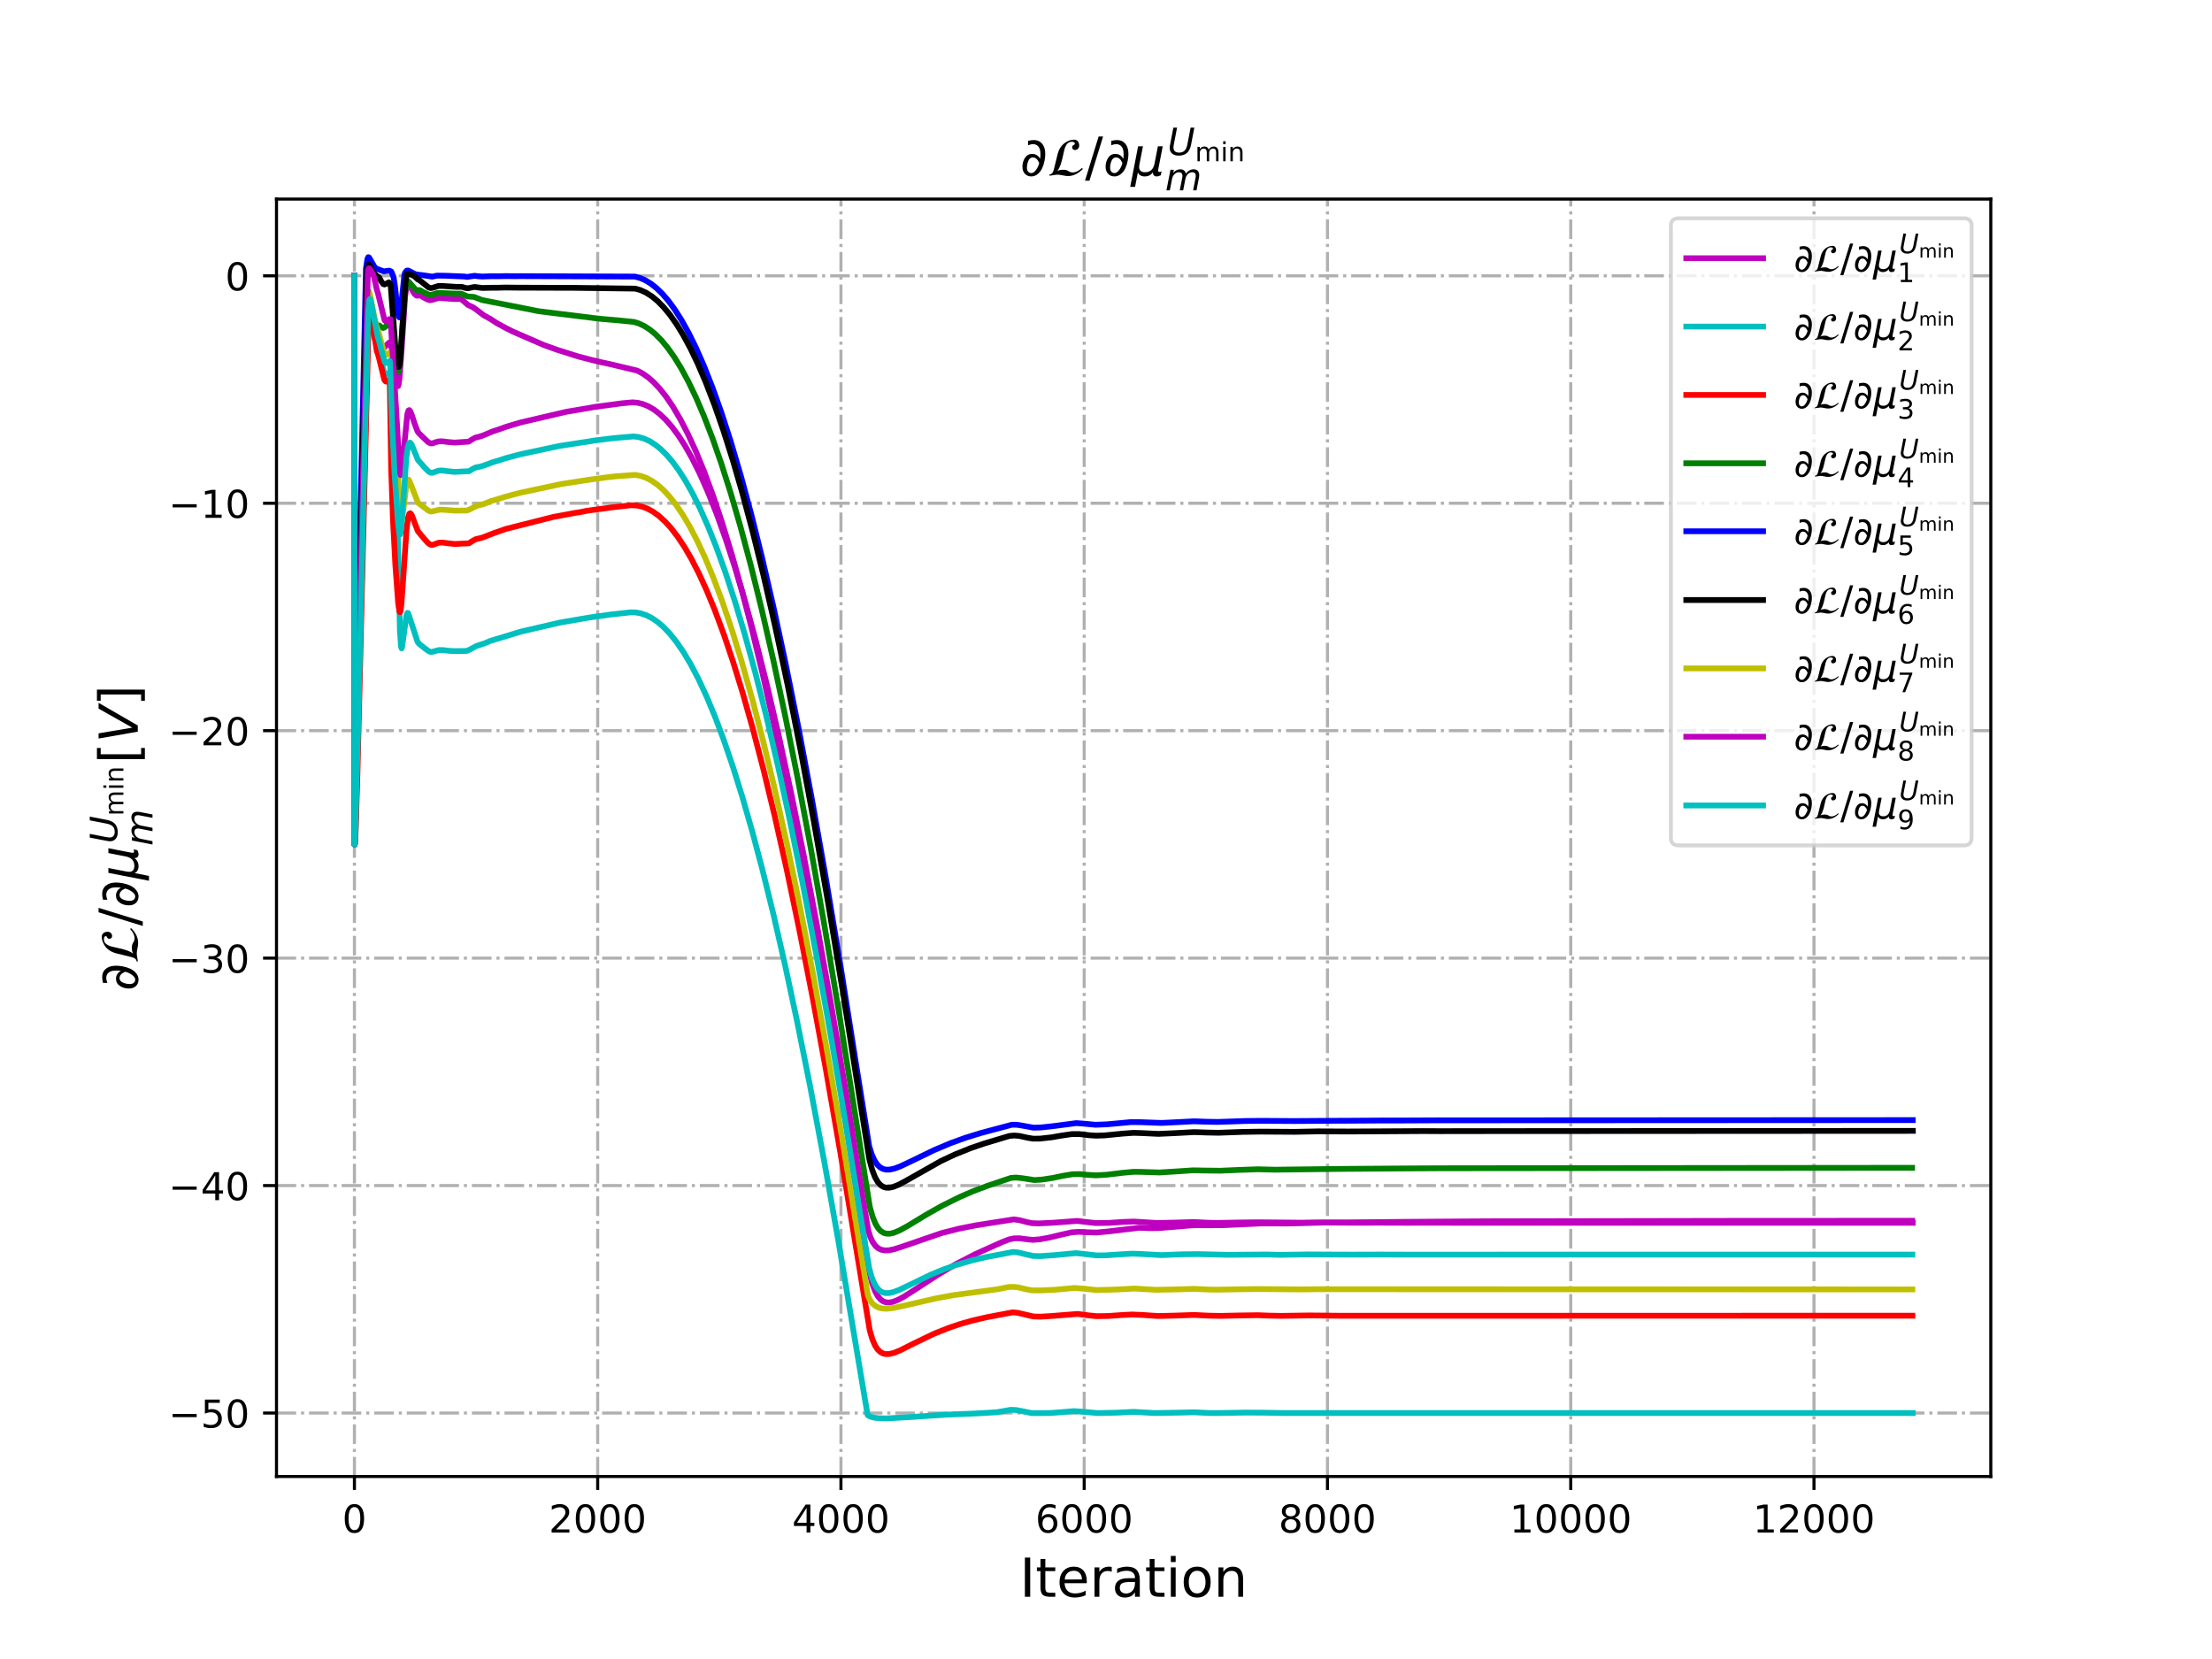 <?xml version="1.0" encoding="utf-8" standalone="no"?>
<!DOCTYPE svg PUBLIC "-//W3C//DTD SVG 1.1//EN"
  "http://www.w3.org/Graphics/SVG/1.1/DTD/svg11.dtd">
<!-- Created with matplotlib (http://matplotlib.org/) -->
<svg height="432pt" version="1.1" viewBox="0 0 576 432" width="576pt" xmlns="http://www.w3.org/2000/svg" xmlns:xlink="http://www.w3.org/1999/xlink">
 <defs>
  <style type="text/css">
*{stroke-linecap:butt;stroke-linejoin:round;}
  </style>
 </defs>
 <g id="figure_1">
  <g id="patch_1">
   <path d="M 0 432 
L 576 432 
L 576 0 
L 0 0 
z
" style="fill:#ffffff;"/>
  </g>
  <g id="axes_1">
   <g id="patch_2">
    <path d="M 72 384.48 
L 518.4 384.48 
L 518.4 51.84 
L 72 51.84 
z
" style="fill:#ffffff;"/>
   </g>
   <g id="matplotlib.axis_1">
    <g id="xtick_1">
     <g id="line2d_1">
      <path clip-path="url(#p217086c07f)" d="M 92.291 384.48 
L 92.291 51.84 
" style="fill:none;stroke:#b0b0b0;stroke-dasharray:5.12,1.28,0.8,1.28;stroke-dashoffset:0;stroke-width:0.8;"/>
     </g>
     <g id="line2d_2">
      <defs>
       <path d="M 0 0 
L 0 3.5 
" id="mafde7c3d9d" style="stroke:#000000;stroke-width:0.8;"/>
      </defs>
      <g>
       <use style="stroke:#000000;stroke-width:0.8;" x="92.291" xlink:href="#mafde7c3d9d" y="384.48"/>
      </g>
     </g>
     <g id="text_1">
      <!-- 0 -->
      <defs>
       <path d="M 31.781 66.406 
Q 24.172 66.406 20.328 58.906 
Q 16.5 51.422 16.5 36.375 
Q 16.5 21.391 20.328 13.891 
Q 24.172 6.391 31.781 6.391 
Q 39.453 6.391 43.281 13.891 
Q 47.125 21.391 47.125 36.375 
Q 47.125 51.422 43.281 58.906 
Q 39.453 66.406 31.781 66.406 
z
M 31.781 74.219 
Q 44.047 74.219 50.516 64.516 
Q 56.984 54.828 56.984 36.375 
Q 56.984 17.969 50.516 8.266 
Q 44.047 -1.422 31.781 -1.422 
Q 19.531 -1.422 13.062 8.266 
Q 6.594 17.969 6.594 36.375 
Q 6.594 54.828 13.062 64.516 
Q 19.531 74.219 31.781 74.219 
z
" id="DejaVuSans-30"/>
      </defs>
      <g transform="translate(89.11 399.078)scale(0.1 -0.1)">
       <use xlink:href="#DejaVuSans-30"/>
      </g>
     </g>
    </g>
    <g id="xtick_2">
     <g id="line2d_3">
      <path clip-path="url(#p217086c07f)" d="M 155.636 384.48 
L 155.636 51.84 
" style="fill:none;stroke:#b0b0b0;stroke-dasharray:5.12,1.28,0.8,1.28;stroke-dashoffset:0;stroke-width:0.8;"/>
     </g>
     <g id="line2d_4">
      <g>
       <use style="stroke:#000000;stroke-width:0.8;" x="155.636" xlink:href="#mafde7c3d9d" y="384.48"/>
      </g>
     </g>
     <g id="text_2">
      <!-- 2000 -->
      <defs>
       <path d="M 19.188 8.297 
L 53.609 8.297 
L 53.609 0 
L 7.328 0 
L 7.328 8.297 
Q 12.938 14.109 22.625 23.891 
Q 32.328 33.688 34.812 36.531 
Q 39.547 41.844 41.422 45.531 
Q 43.312 49.219 43.312 52.781 
Q 43.312 58.594 39.234 62.25 
Q 35.156 65.922 28.609 65.922 
Q 23.969 65.922 18.812 64.312 
Q 13.672 62.703 7.812 59.422 
L 7.812 69.391 
Q 13.766 71.781 18.938 73 
Q 24.125 74.219 28.422 74.219 
Q 39.75 74.219 46.484 68.547 
Q 53.219 62.891 53.219 53.422 
Q 53.219 48.922 51.531 44.891 
Q 49.859 40.875 45.406 35.406 
Q 44.188 33.984 37.641 27.219 
Q 31.109 20.453 19.188 8.297 
z
" id="DejaVuSans-32"/>
      </defs>
      <g transform="translate(142.911 399.078)scale(0.1 -0.1)">
       <use xlink:href="#DejaVuSans-32"/>
       <use x="63.623" xlink:href="#DejaVuSans-30"/>
       <use x="127.246" xlink:href="#DejaVuSans-30"/>
       <use x="190.869" xlink:href="#DejaVuSans-30"/>
      </g>
     </g>
    </g>
    <g id="xtick_3">
     <g id="line2d_5">
      <path clip-path="url(#p217086c07f)" d="M 218.98 384.48 
L 218.98 51.84 
" style="fill:none;stroke:#b0b0b0;stroke-dasharray:5.12,1.28,0.8,1.28;stroke-dashoffset:0;stroke-width:0.8;"/>
     </g>
     <g id="line2d_6">
      <g>
       <use style="stroke:#000000;stroke-width:0.8;" x="218.98" xlink:href="#mafde7c3d9d" y="384.48"/>
      </g>
     </g>
     <g id="text_3">
      <!-- 4000 -->
      <defs>
       <path d="M 37.797 64.312 
L 12.891 25.391 
L 37.797 25.391 
z
M 35.203 72.906 
L 47.609 72.906 
L 47.609 25.391 
L 58.016 25.391 
L 58.016 17.188 
L 47.609 17.188 
L 47.609 0 
L 37.797 0 
L 37.797 17.188 
L 4.891 17.188 
L 4.891 26.703 
z
" id="DejaVuSans-34"/>
      </defs>
      <g transform="translate(206.255 399.078)scale(0.1 -0.1)">
       <use xlink:href="#DejaVuSans-34"/>
       <use x="63.623" xlink:href="#DejaVuSans-30"/>
       <use x="127.246" xlink:href="#DejaVuSans-30"/>
       <use x="190.869" xlink:href="#DejaVuSans-30"/>
      </g>
     </g>
    </g>
    <g id="xtick_4">
     <g id="line2d_7">
      <path clip-path="url(#p217086c07f)" d="M 282.325 384.48 
L 282.325 51.84 
" style="fill:none;stroke:#b0b0b0;stroke-dasharray:5.12,1.28,0.8,1.28;stroke-dashoffset:0;stroke-width:0.8;"/>
     </g>
     <g id="line2d_8">
      <g>
       <use style="stroke:#000000;stroke-width:0.8;" x="282.325" xlink:href="#mafde7c3d9d" y="384.48"/>
      </g>
     </g>
     <g id="text_4">
      <!-- 6000 -->
      <defs>
       <path d="M 33.016 40.375 
Q 26.375 40.375 22.484 35.828 
Q 18.609 31.297 18.609 23.391 
Q 18.609 15.531 22.484 10.953 
Q 26.375 6.391 33.016 6.391 
Q 39.656 6.391 43.531 10.953 
Q 47.406 15.531 47.406 23.391 
Q 47.406 31.297 43.531 35.828 
Q 39.656 40.375 33.016 40.375 
z
M 52.594 71.297 
L 52.594 62.312 
Q 48.875 64.062 45.094 64.984 
Q 41.312 65.922 37.594 65.922 
Q 27.828 65.922 22.672 59.328 
Q 17.531 52.734 16.797 39.406 
Q 19.672 43.656 24.016 45.922 
Q 28.375 48.188 33.594 48.188 
Q 44.578 48.188 50.953 41.516 
Q 57.328 34.859 57.328 23.391 
Q 57.328 12.156 50.688 5.359 
Q 44.047 -1.422 33.016 -1.422 
Q 20.359 -1.422 13.672 8.266 
Q 6.984 17.969 6.984 36.375 
Q 6.984 53.656 15.188 63.938 
Q 23.391 74.219 37.203 74.219 
Q 40.922 74.219 44.703 73.484 
Q 48.484 72.75 52.594 71.297 
z
" id="DejaVuSans-36"/>
      </defs>
      <g transform="translate(269.6 399.078)scale(0.1 -0.1)">
       <use xlink:href="#DejaVuSans-36"/>
       <use x="63.623" xlink:href="#DejaVuSans-30"/>
       <use x="127.246" xlink:href="#DejaVuSans-30"/>
       <use x="190.869" xlink:href="#DejaVuSans-30"/>
      </g>
     </g>
    </g>
    <g id="xtick_5">
     <g id="line2d_9">
      <path clip-path="url(#p217086c07f)" d="M 345.67 384.48 
L 345.67 51.84 
" style="fill:none;stroke:#b0b0b0;stroke-dasharray:5.12,1.28,0.8,1.28;stroke-dashoffset:0;stroke-width:0.8;"/>
     </g>
     <g id="line2d_10">
      <g>
       <use style="stroke:#000000;stroke-width:0.8;" x="345.67" xlink:href="#mafde7c3d9d" y="384.48"/>
      </g>
     </g>
     <g id="text_5">
      <!-- 8000 -->
      <defs>
       <path d="M 31.781 34.625 
Q 24.75 34.625 20.719 30.859 
Q 16.703 27.094 16.703 20.516 
Q 16.703 13.922 20.719 10.156 
Q 24.75 6.391 31.781 6.391 
Q 38.812 6.391 42.859 10.172 
Q 46.922 13.969 46.922 20.516 
Q 46.922 27.094 42.891 30.859 
Q 38.875 34.625 31.781 34.625 
z
M 21.922 38.812 
Q 15.578 40.375 12.031 44.719 
Q 8.5 49.078 8.5 55.328 
Q 8.5 64.062 14.719 69.141 
Q 20.953 74.219 31.781 74.219 
Q 42.672 74.219 48.875 69.141 
Q 55.078 64.062 55.078 55.328 
Q 55.078 49.078 51.531 44.719 
Q 48 40.375 41.703 38.812 
Q 48.828 37.156 52.797 32.312 
Q 56.781 27.484 56.781 20.516 
Q 56.781 9.906 50.312 4.234 
Q 43.844 -1.422 31.781 -1.422 
Q 19.734 -1.422 13.25 4.234 
Q 6.781 9.906 6.781 20.516 
Q 6.781 27.484 10.781 32.312 
Q 14.797 37.156 21.922 38.812 
z
M 18.312 54.391 
Q 18.312 48.734 21.844 45.562 
Q 25.391 42.391 31.781 42.391 
Q 38.141 42.391 41.719 45.562 
Q 45.312 48.734 45.312 54.391 
Q 45.312 60.062 41.719 63.234 
Q 38.141 66.406 31.781 66.406 
Q 25.391 66.406 21.844 63.234 
Q 18.312 60.062 18.312 54.391 
z
" id="DejaVuSans-38"/>
      </defs>
      <g transform="translate(332.945 399.078)scale(0.1 -0.1)">
       <use xlink:href="#DejaVuSans-38"/>
       <use x="63.623" xlink:href="#DejaVuSans-30"/>
       <use x="127.246" xlink:href="#DejaVuSans-30"/>
       <use x="190.869" xlink:href="#DejaVuSans-30"/>
      </g>
     </g>
    </g>
    <g id="xtick_6">
     <g id="line2d_11">
      <path clip-path="url(#p217086c07f)" d="M 409.015 384.48 
L 409.015 51.84 
" style="fill:none;stroke:#b0b0b0;stroke-dasharray:5.12,1.28,0.8,1.28;stroke-dashoffset:0;stroke-width:0.8;"/>
     </g>
     <g id="line2d_12">
      <g>
       <use style="stroke:#000000;stroke-width:0.8;" x="409.015" xlink:href="#mafde7c3d9d" y="384.48"/>
      </g>
     </g>
     <g id="text_6">
      <!-- 10000 -->
      <defs>
       <path d="M 12.406 8.297 
L 28.516 8.297 
L 28.516 63.922 
L 10.984 60.406 
L 10.984 69.391 
L 28.422 72.906 
L 38.281 72.906 
L 38.281 8.297 
L 54.391 8.297 
L 54.391 0 
L 12.406 0 
z
" id="DejaVuSans-31"/>
      </defs>
      <g transform="translate(393.108 399.078)scale(0.1 -0.1)">
       <use xlink:href="#DejaVuSans-31"/>
       <use x="63.623" xlink:href="#DejaVuSans-30"/>
       <use x="127.246" xlink:href="#DejaVuSans-30"/>
       <use x="190.869" xlink:href="#DejaVuSans-30"/>
       <use x="254.492" xlink:href="#DejaVuSans-30"/>
      </g>
     </g>
    </g>
    <g id="xtick_7">
     <g id="line2d_13">
      <path clip-path="url(#p217086c07f)" d="M 472.359 384.48 
L 472.359 51.84 
" style="fill:none;stroke:#b0b0b0;stroke-dasharray:5.12,1.28,0.8,1.28;stroke-dashoffset:0;stroke-width:0.8;"/>
     </g>
     <g id="line2d_14">
      <g>
       <use style="stroke:#000000;stroke-width:0.8;" x="472.359" xlink:href="#mafde7c3d9d" y="384.48"/>
      </g>
     </g>
     <g id="text_7">
      <!-- 12000 -->
      <g transform="translate(456.453 399.078)scale(0.1 -0.1)">
       <use xlink:href="#DejaVuSans-31"/>
       <use x="63.623" xlink:href="#DejaVuSans-32"/>
       <use x="127.246" xlink:href="#DejaVuSans-30"/>
       <use x="190.869" xlink:href="#DejaVuSans-30"/>
       <use x="254.492" xlink:href="#DejaVuSans-30"/>
      </g>
     </g>
    </g>
    <g id="text_8">
     <!-- Iteration -->
     <defs>
      <path d="M 9.812 72.906 
L 19.672 72.906 
L 19.672 0 
L 9.812 0 
z
" id="DejaVuSans-49"/>
      <path d="M 18.312 70.219 
L 18.312 54.688 
L 36.812 54.688 
L 36.812 47.703 
L 18.312 47.703 
L 18.312 18.016 
Q 18.312 11.328 20.141 9.422 
Q 21.969 7.516 27.594 7.516 
L 36.812 7.516 
L 36.812 0 
L 27.594 0 
Q 17.188 0 13.234 3.875 
Q 9.281 7.766 9.281 18.016 
L 9.281 47.703 
L 2.688 47.703 
L 2.688 54.688 
L 9.281 54.688 
L 9.281 70.219 
z
" id="DejaVuSans-74"/>
      <path d="M 56.203 29.594 
L 56.203 25.203 
L 14.891 25.203 
Q 15.484 15.922 20.484 11.062 
Q 25.484 6.203 34.422 6.203 
Q 39.594 6.203 44.453 7.469 
Q 49.312 8.734 54.109 11.281 
L 54.109 2.781 
Q 49.266 0.734 44.188 -0.344 
Q 39.109 -1.422 33.891 -1.422 
Q 20.797 -1.422 13.156 6.188 
Q 5.516 13.812 5.516 26.812 
Q 5.516 40.234 12.766 48.109 
Q 20.016 56 32.328 56 
Q 43.359 56 49.781 48.891 
Q 56.203 41.797 56.203 29.594 
z
M 47.219 32.234 
Q 47.125 39.594 43.094 43.984 
Q 39.062 48.391 32.422 48.391 
Q 24.906 48.391 20.391 44.141 
Q 15.875 39.891 15.188 32.172 
z
" id="DejaVuSans-65"/>
      <path d="M 41.109 46.297 
Q 39.594 47.172 37.812 47.578 
Q 36.031 48 33.891 48 
Q 26.266 48 22.188 43.047 
Q 18.109 38.094 18.109 28.812 
L 18.109 0 
L 9.078 0 
L 9.078 54.688 
L 18.109 54.688 
L 18.109 46.188 
Q 20.953 51.172 25.484 53.578 
Q 30.031 56 36.531 56 
Q 37.453 56 38.578 55.875 
Q 39.703 55.766 41.062 55.516 
z
" id="DejaVuSans-72"/>
      <path d="M 34.281 27.484 
Q 23.391 27.484 19.188 25 
Q 14.984 22.516 14.984 16.5 
Q 14.984 11.719 18.141 8.906 
Q 21.297 6.109 26.703 6.109 
Q 34.188 6.109 38.703 11.406 
Q 43.219 16.703 43.219 25.484 
L 43.219 27.484 
z
M 52.203 31.203 
L 52.203 0 
L 43.219 0 
L 43.219 8.297 
Q 40.141 3.328 35.547 0.953 
Q 30.953 -1.422 24.312 -1.422 
Q 15.922 -1.422 10.953 3.297 
Q 6 8.016 6 15.922 
Q 6 25.141 12.172 29.828 
Q 18.359 34.516 30.609 34.516 
L 43.219 34.516 
L 43.219 35.406 
Q 43.219 41.609 39.141 45 
Q 35.062 48.391 27.688 48.391 
Q 23 48.391 18.547 47.266 
Q 14.109 46.141 10.016 43.891 
L 10.016 52.203 
Q 14.938 54.109 19.578 55.047 
Q 24.219 56 28.609 56 
Q 40.484 56 46.344 49.844 
Q 52.203 43.703 52.203 31.203 
z
" id="DejaVuSans-61"/>
      <path d="M 9.422 54.688 
L 18.406 54.688 
L 18.406 0 
L 9.422 0 
z
M 9.422 75.984 
L 18.406 75.984 
L 18.406 64.594 
L 9.422 64.594 
z
" id="DejaVuSans-69"/>
      <path d="M 30.609 48.391 
Q 23.391 48.391 19.188 42.75 
Q 14.984 37.109 14.984 27.297 
Q 14.984 17.484 19.156 11.844 
Q 23.344 6.203 30.609 6.203 
Q 37.797 6.203 41.984 11.859 
Q 46.188 17.531 46.188 27.297 
Q 46.188 37.016 41.984 42.703 
Q 37.797 48.391 30.609 48.391 
z
M 30.609 56 
Q 42.328 56 49.016 48.375 
Q 55.719 40.766 55.719 27.297 
Q 55.719 13.875 49.016 6.219 
Q 42.328 -1.422 30.609 -1.422 
Q 18.844 -1.422 12.172 6.219 
Q 5.516 13.875 5.516 27.297 
Q 5.516 40.766 12.172 48.375 
Q 18.844 56 30.609 56 
z
" id="DejaVuSans-6f"/>
      <path d="M 54.891 33.016 
L 54.891 0 
L 45.906 0 
L 45.906 32.719 
Q 45.906 40.484 42.875 44.328 
Q 39.844 48.188 33.797 48.188 
Q 26.516 48.188 22.312 43.547 
Q 18.109 38.922 18.109 30.906 
L 18.109 0 
L 9.078 0 
L 9.078 54.688 
L 18.109 54.688 
L 18.109 46.188 
Q 21.344 51.125 25.703 53.562 
Q 30.078 56 35.797 56 
Q 45.219 56 50.047 50.172 
Q 54.891 44.344 54.891 33.016 
z
" id="DejaVuSans-6e"/>
     </defs>
     <g transform="translate(265.508 415.796)scale(0.14 -0.14)">
      <use xlink:href="#DejaVuSans-49"/>
      <use x="29.492" xlink:href="#DejaVuSans-74"/>
      <use x="68.701" xlink:href="#DejaVuSans-65"/>
      <use x="130.225" xlink:href="#DejaVuSans-72"/>
      <use x="171.338" xlink:href="#DejaVuSans-61"/>
      <use x="232.617" xlink:href="#DejaVuSans-74"/>
      <use x="271.826" xlink:href="#DejaVuSans-69"/>
      <use x="299.609" xlink:href="#DejaVuSans-6f"/>
      <use x="360.791" xlink:href="#DejaVuSans-6e"/>
     </g>
    </g>
   </g>
   <g id="matplotlib.axis_2">
    <g id="ytick_1">
     <g id="line2d_15">
      <path clip-path="url(#p217086c07f)" d="M 72 367.945 
L 518.4 367.945 
" style="fill:none;stroke:#b0b0b0;stroke-dasharray:5.12,1.28,0.8,1.28;stroke-dashoffset:0;stroke-width:0.8;"/>
     </g>
     <g id="line2d_16">
      <defs>
       <path d="M 0 0 
L -3.5 0 
" id="me214f143ea" style="stroke:#000000;stroke-width:0.8;"/>
      </defs>
      <g>
       <use style="stroke:#000000;stroke-width:0.8;" x="72" xlink:href="#me214f143ea" y="367.945"/>
      </g>
     </g>
     <g id="text_9">
      <!-- −50 -->
      <defs>
       <path d="M 10.594 35.5 
L 73.188 35.5 
L 73.188 27.203 
L 10.594 27.203 
z
" id="DejaVuSans-2212"/>
       <path d="M 10.797 72.906 
L 49.516 72.906 
L 49.516 64.594 
L 19.828 64.594 
L 19.828 46.734 
Q 21.969 47.469 24.109 47.828 
Q 26.266 48.188 28.422 48.188 
Q 40.625 48.188 47.75 41.5 
Q 54.891 34.812 54.891 23.391 
Q 54.891 11.625 47.562 5.094 
Q 40.234 -1.422 26.906 -1.422 
Q 22.312 -1.422 17.547 -0.641 
Q 12.797 0.141 7.719 1.703 
L 7.719 11.625 
Q 12.109 9.234 16.797 8.062 
Q 21.484 6.891 26.703 6.891 
Q 35.156 6.891 40.078 11.328 
Q 45.016 15.766 45.016 23.391 
Q 45.016 31 40.078 35.438 
Q 35.156 39.891 26.703 39.891 
Q 22.75 39.891 18.812 39.016 
Q 14.891 38.141 10.797 36.281 
z
" id="DejaVuSans-35"/>
      </defs>
      <g transform="translate(43.895 371.744)scale(0.1 -0.1)">
       <use xlink:href="#DejaVuSans-2212"/>
       <use x="83.789" xlink:href="#DejaVuSans-35"/>
       <use x="147.412" xlink:href="#DejaVuSans-30"/>
      </g>
     </g>
    </g>
    <g id="ytick_2">
     <g id="line2d_17">
      <path clip-path="url(#p217086c07f)" d="M 72 308.719 
L 518.4 308.719 
" style="fill:none;stroke:#b0b0b0;stroke-dasharray:5.12,1.28,0.8,1.28;stroke-dashoffset:0;stroke-width:0.8;"/>
     </g>
     <g id="line2d_18">
      <g>
       <use style="stroke:#000000;stroke-width:0.8;" x="72" xlink:href="#me214f143ea" y="308.719"/>
      </g>
     </g>
     <g id="text_10">
      <!-- −40 -->
      <g transform="translate(43.895 312.519)scale(0.1 -0.1)">
       <use xlink:href="#DejaVuSans-2212"/>
       <use x="83.789" xlink:href="#DejaVuSans-34"/>
       <use x="147.412" xlink:href="#DejaVuSans-30"/>
      </g>
     </g>
    </g>
    <g id="ytick_3">
     <g id="line2d_19">
      <path clip-path="url(#p217086c07f)" d="M 72 249.494 
L 518.4 249.494 
" style="fill:none;stroke:#b0b0b0;stroke-dasharray:5.12,1.28,0.8,1.28;stroke-dashoffset:0;stroke-width:0.8;"/>
     </g>
     <g id="line2d_20">
      <g>
       <use style="stroke:#000000;stroke-width:0.8;" x="72" xlink:href="#me214f143ea" y="249.494"/>
      </g>
     </g>
     <g id="text_11">
      <!-- −30 -->
      <defs>
       <path d="M 40.578 39.312 
Q 47.656 37.797 51.625 33 
Q 55.609 28.219 55.609 21.188 
Q 55.609 10.406 48.188 4.484 
Q 40.766 -1.422 27.094 -1.422 
Q 22.516 -1.422 17.656 -0.516 
Q 12.797 0.391 7.625 2.203 
L 7.625 11.719 
Q 11.719 9.328 16.594 8.109 
Q 21.484 6.891 26.812 6.891 
Q 36.078 6.891 40.938 10.547 
Q 45.797 14.203 45.797 21.188 
Q 45.797 27.641 41.281 31.266 
Q 36.766 34.906 28.719 34.906 
L 20.219 34.906 
L 20.219 43.016 
L 29.109 43.016 
Q 36.375 43.016 40.234 45.922 
Q 44.094 48.828 44.094 54.297 
Q 44.094 59.906 40.109 62.906 
Q 36.141 65.922 28.719 65.922 
Q 24.656 65.922 20.016 65.031 
Q 15.375 64.156 9.812 62.312 
L 9.812 71.094 
Q 15.438 72.656 20.344 73.438 
Q 25.25 74.219 29.594 74.219 
Q 40.828 74.219 47.359 69.109 
Q 53.906 64.016 53.906 55.328 
Q 53.906 49.266 50.438 45.094 
Q 46.969 40.922 40.578 39.312 
z
" id="DejaVuSans-33"/>
      </defs>
      <g transform="translate(43.895 253.294)scale(0.1 -0.1)">
       <use xlink:href="#DejaVuSans-2212"/>
       <use x="83.789" xlink:href="#DejaVuSans-33"/>
       <use x="147.412" xlink:href="#DejaVuSans-30"/>
      </g>
     </g>
    </g>
    <g id="ytick_4">
     <g id="line2d_21">
      <path clip-path="url(#p217086c07f)" d="M 72 190.269 
L 518.4 190.269 
" style="fill:none;stroke:#b0b0b0;stroke-dasharray:5.12,1.28,0.8,1.28;stroke-dashoffset:0;stroke-width:0.8;"/>
     </g>
     <g id="line2d_22">
      <g>
       <use style="stroke:#000000;stroke-width:0.8;" x="72" xlink:href="#me214f143ea" y="190.269"/>
      </g>
     </g>
     <g id="text_12">
      <!-- −20 -->
      <g transform="translate(43.895 194.069)scale(0.1 -0.1)">
       <use xlink:href="#DejaVuSans-2212"/>
       <use x="83.789" xlink:href="#DejaVuSans-32"/>
       <use x="147.412" xlink:href="#DejaVuSans-30"/>
      </g>
     </g>
    </g>
    <g id="ytick_5">
     <g id="line2d_23">
      <path clip-path="url(#p217086c07f)" d="M 72 131.044 
L 518.4 131.044 
" style="fill:none;stroke:#b0b0b0;stroke-dasharray:5.12,1.28,0.8,1.28;stroke-dashoffset:0;stroke-width:0.8;"/>
     </g>
     <g id="line2d_24">
      <g>
       <use style="stroke:#000000;stroke-width:0.8;" x="72" xlink:href="#me214f143ea" y="131.044"/>
      </g>
     </g>
     <g id="text_13">
      <!-- −10 -->
      <g transform="translate(43.895 134.844)scale(0.1 -0.1)">
       <use xlink:href="#DejaVuSans-2212"/>
       <use x="83.789" xlink:href="#DejaVuSans-31"/>
       <use x="147.412" xlink:href="#DejaVuSans-30"/>
      </g>
     </g>
    </g>
    <g id="ytick_6">
     <g id="line2d_25">
      <path clip-path="url(#p217086c07f)" d="M 72 71.819 
L 518.4 71.819 
" style="fill:none;stroke:#b0b0b0;stroke-dasharray:5.12,1.28,0.8,1.28;stroke-dashoffset:0;stroke-width:0.8;"/>
     </g>
     <g id="line2d_26">
      <g>
       <use style="stroke:#000000;stroke-width:0.8;" x="72" xlink:href="#me214f143ea" y="71.819"/>
      </g>
     </g>
     <g id="text_14">
      <!-- 0 -->
      <g transform="translate(58.638 75.619)scale(0.1 -0.1)">
       <use xlink:href="#DejaVuSans-30"/>
      </g>
     </g>
    </g>
    <g id="text_15">
     <!-- $\partial \mathcal{L}/ \partial \mu^{U_{\mathrm{min}}}_{m}[V]$ -->
     <defs>
      <path d="M 21.344 -1.422 
Q 14.453 -1.422 9.969 2.734 
Q 4.641 7.672 4.641 16.609 
Q 4.641 25.875 9.328 33.109 
Q 14.156 40.531 22.859 40.531 
Q 28.562 40.531 33.062 36.969 
Q 35.688 34.859 37.5 31.344 
Q 38.141 35.297 38.141 39.797 
Q 38.141 46.391 36.578 50.203 
Q 33.109 58.641 23.922 58.641 
Q 20.453 58.641 15.094 56.5 
L 15.094 64.703 
Q 20.75 66.219 25.828 66.219 
Q 38.922 66.219 44.484 54.203 
Q 47.078 48.531 47.078 40.094 
Q 47.078 34.578 45.844 28.172 
Q 42.781 12.156 34.812 4.547 
Q 28.562 -1.422 21.344 -1.422 
z
M 12.984 15.141 
Q 12.984 10.25 15.141 7.625 
Q 17.438 4.828 20.953 4.828 
Q 24.078 4.828 26.562 7.031 
Q 30.078 10.062 32.672 14.984 
Q 34.812 19.047 35.891 23.391 
Q 31.547 33.891 24.031 33.891 
Q 17.578 33.891 14.75 25.391 
Q 12.984 20.125 12.984 15.141 
z
" id="DejaVuSans-2202"/>
      <path d="M 63.594 14.297 
L 65.297 12.5 
Q 52.297 -0.703 37.703 -0.703 
Q 33.703 -0.703 28.906 0.406 
Q 21.797 1.906 17.906 1.906 
Q 15.703 1.906 10.5 0.953 
Q 5.297 0 3 0 
L 3.594 2.406 
Q 9.094 2.406 11.406 11.703 
L 18.406 40.094 
Q 20.094 47 23.688 52.391 
Q 27.297 57.797 31.641 60.844 
Q 36 63.906 40.391 65.453 
Q 44.797 67 48.797 67 
Q 53.797 67 56.141 63.797 
Q 58.5 60.594 58.5 56 
Q 58.5 52.297 56.141 50 
Q 53.797 47.703 50.406 47.703 
Q 48.203 47.703 46.797 49.203 
Q 45.406 50.703 45.406 52.797 
Q 45.406 54.406 46.203 55.5 
Q 47 56.594 47.891 56.938 
Q 48.797 57.297 49.594 57.891 
Q 50.406 58.5 50.406 59.203 
Q 50.406 63 44.594 63 
Q 39.406 63 36.094 59.141 
Q 32.797 55.297 31.094 48.938 
Q 29.406 42.594 28.047 35.688 
Q 26.703 28.797 24.203 21.297 
Q 21.703 13.797 18.094 9.203 
L 18.094 8.797 
Q 21.297 11 29.5 11 
Q 34.797 11 38.438 8.5 
Q 42.094 6 46.297 6 
Q 54.797 6 63.594 14.297 
z
" id="STIXNonUnicode-Italic-e238"/>
      <path d="M 25.391 72.906 
L 33.688 72.906 
L 8.297 -9.281 
L 0 -9.281 
z
" id="DejaVuSans-2f"/>
      <path d="M -1.312 -20.797 
L 13.375 54.688 
L 22.406 54.688 
L 15.766 20.656 
Q 15.578 19.625 15.422 18.359 
Q 15.281 17.094 15.281 15.828 
Q 15.281 11.281 18.141 8.828 
Q 21 6.391 26.312 6.391 
Q 33.547 6.391 37.984 10.484 
Q 42.438 14.594 44 22.797 
L 50.203 54.688 
L 59.188 54.688 
L 51.031 12.641 
Q 50.828 11.719 50.75 11.031 
Q 50.688 10.359 50.688 9.812 
Q 50.688 8.297 51.297 7.594 
Q 51.906 6.891 53.219 6.891 
Q 53.719 6.891 54.562 7.125 
Q 55.422 7.375 56.984 8.016 
L 55.609 0.781 
Q 53.469 -0.297 51.516 -0.859 
Q 49.562 -1.422 47.703 -1.422 
Q 44.484 -1.422 42.656 0.625 
Q 40.828 2.688 40.828 6.297 
Q 38.094 2.391 34.297 0.484 
Q 30.516 -1.422 25.391 -1.422 
Q 20.844 -1.422 17.453 0.672 
Q 14.062 2.781 12.984 6.203 
L 7.719 -20.797 
z
" id="DejaVuSans-Oblique-3bc"/>
      <path d="M 15.484 72.906 
L 25.391 72.906 
L 16.797 28.609 
Q 16.266 25.641 16.047 23.703 
Q 15.828 21.781 15.828 20.312 
Q 15.828 13.578 19.578 10.078 
Q 23.344 6.594 30.609 6.594 
Q 40.047 6.594 45.281 11.766 
Q 50.531 16.938 52.781 28.609 
L 61.375 72.906 
L 71.297 72.906 
L 62.5 27.391 
Q 59.625 12.641 51.562 5.609 
Q 43.5 -1.422 29.5 -1.422 
Q 18.562 -1.422 12.188 4.078 
Q 5.812 9.578 5.812 19 
Q 5.812 20.703 6.047 22.828 
Q 6.297 24.953 6.781 27.391 
z
" id="DejaVuSans-Oblique-55"/>
      <path d="M 52 44.188 
Q 55.375 50.25 60.062 53.125 
Q 64.75 56 71.094 56 
Q 79.641 56 84.281 50.016 
Q 88.922 44.047 88.922 33.016 
L 88.922 0 
L 79.891 0 
L 79.891 32.719 
Q 79.891 40.578 77.094 44.375 
Q 74.312 48.188 68.609 48.188 
Q 61.625 48.188 57.562 43.547 
Q 53.516 38.922 53.516 30.906 
L 53.516 0 
L 44.484 0 
L 44.484 32.719 
Q 44.484 40.625 41.703 44.406 
Q 38.922 48.188 33.109 48.188 
Q 26.219 48.188 22.156 43.531 
Q 18.109 38.875 18.109 30.906 
L 18.109 0 
L 9.078 0 
L 9.078 54.688 
L 18.109 54.688 
L 18.109 46.188 
Q 21.188 51.219 25.484 53.609 
Q 29.781 56 35.688 56 
Q 41.656 56 45.828 52.969 
Q 50 49.953 52 44.188 
z
" id="DejaVuSans-6d"/>
      <path d="M 89.797 33.016 
L 83.406 0 
L 74.422 0 
L 80.719 32.719 
Q 81.109 34.812 81.297 36.328 
Q 81.5 37.844 81.5 38.922 
Q 81.5 43.312 79.047 45.75 
Q 76.609 48.188 72.219 48.188 
Q 65.672 48.188 60.547 43.281 
Q 55.422 38.375 53.906 30.516 
L 47.906 0 
L 38.922 0 
L 45.312 32.719 
Q 45.703 34.516 45.891 36.047 
Q 46.094 37.594 46.094 38.812 
Q 46.094 43.266 43.656 45.719 
Q 41.219 48.188 36.922 48.188 
Q 30.281 48.188 25.141 43.281 
Q 20.016 38.375 18.5 30.516 
L 12.5 0 
L 3.516 0 
L 14.203 54.688 
L 23.188 54.688 
L 21.484 46.188 
Q 25.141 50.984 30.047 53.484 
Q 34.969 56 40.578 56 
Q 46.531 56 50.359 52.875 
Q 54.203 49.75 54.984 44.188 
Q 59.078 49.953 64.469 52.969 
Q 69.875 56 75.875 56 
Q 82.906 56 86.734 51.953 
Q 90.578 47.906 90.578 40.484 
Q 90.578 38.875 90.375 36.938 
Q 90.188 35.016 89.797 33.016 
z
" id="DejaVuSans-Oblique-6d"/>
      <path d="M 8.594 75.984 
L 29.297 75.984 
L 29.297 69 
L 17.578 69 
L 17.578 -6.203 
L 29.297 -6.203 
L 29.297 -13.188 
L 8.594 -13.188 
z
" id="DejaVuSans-5b"/>
      <path d="M 20.609 0 
L 7.812 72.906 
L 17.484 72.906 
L 28.078 10.203 
L 63.484 72.906 
L 74.219 72.906 
L 32.078 0 
z
" id="DejaVuSans-Oblique-56"/>
      <path d="M 30.422 75.984 
L 30.422 -13.188 
L 9.719 -13.188 
L 9.719 -6.203 
L 21.391 -6.203 
L 21.391 69 
L 9.719 69 
L 9.719 75.984 
z
" id="DejaVuSans-5d"/>
     </defs>
     <g transform="translate(35.975 258.06)rotate(-90)scale(0.14 -0.14)">
      <use transform="translate(0 0.684)" xlink:href="#DejaVuSans-2202"/>
      <use transform="translate(51.709 0.684)" xlink:href="#STIXNonUnicode-Italic-e238"/>
      <use transform="translate(121.009 0.684)" xlink:href="#DejaVuSans-2f"/>
      <use transform="translate(154.7 0.684)" xlink:href="#DejaVuSans-2202"/>
      <use transform="translate(206.409 0.684)" xlink:href="#DejaVuSans-Oblique-3bc"/>
      <use transform="translate(274.499 38.966)scale(0.7)" xlink:href="#DejaVuSans-Oblique-55"/>
      <use transform="translate(325.734 27.481)scale(0.49)" xlink:href="#DejaVuSans-6d"/>
      <use transform="translate(373.466 27.481)scale(0.49)" xlink:href="#DejaVuSans-69"/>
      <use transform="translate(387.08 27.481)scale(0.49)" xlink:href="#DejaVuSans-6e"/>
      <use transform="translate(270.032 -26.659)scale(0.7)" xlink:href="#DejaVuSans-Oblique-6d"/>
      <use transform="translate(422.784 0.684)" xlink:href="#DejaVuSans-5b"/>
      <use transform="translate(461.797 0.684)" xlink:href="#DejaVuSans-Oblique-56"/>
      <use transform="translate(530.206 0.684)" xlink:href="#DejaVuSans-5d"/>
     </g>
    </g>
   </g>
   <g id="line2d_27">
    <path clip-path="url(#p217086c07f)" d="M 92.291 71.819 
L 92.323 219.882 
L 92.354 219.882 
L 92.354 219.882 
L 92.418 219.501 
L 92.544 215.956 
L 93.209 184.348 
L 95.426 85.75 
L 95.743 78.355 
L 95.933 77.513 
L 96.028 77.665 
L 96.218 78.63 
L 96.788 83.3 
L 97.422 87.606 
L 97.897 89.481 
L 98.214 90.016 
L 98.467 90.054 
L 98.815 90.052 
L 99.195 90.357 
L 99.639 90.629 
L 99.924 90.574 
L 100.304 90.238 
L 101.286 89.226 
L 101.508 89.502 
L 101.919 90.357 
L 102.268 92.798 
L 103.281 99.861 
L 103.566 100.587 
L 103.661 100.533 
L 103.82 100.037 
L 104.041 98.413 
L 104.358 94.225 
L 105.498 77.083 
L 105.91 74.323 
L 106.163 73.843 
L 106.322 73.872 
L 106.575 74.217 
L 107.937 76.542 
L 108.475 76.984 
L 108.824 76.994 
L 109.426 76.899 
L 110.217 77.403 
L 111.294 77.979 
L 111.991 78.174 
L 112.53 78.077 
L 114.177 77.601 
L 115.412 77.664 
L 118.199 77.866 
L 120.068 77.868 
L 120.606 78.315 
L 121.873 79.42 
L 123.045 79.951 
L 123.805 80.454 
L 125.959 82.09 
L 127.669 83.043 
L 129.569 84.259 
L 131.976 85.552 
L 133.592 86.363 
L 141.605 89.839 
L 145.12 91.1 
L 150.758 92.882 
L 153.039 93.462 
L 154.464 93.826 
L 156.586 94.334 
L 158.803 94.8 
L 165.929 96.507 
L 167.354 97.265 
L 168.811 98.294 
L 170.237 99.549 
L 171.852 101.273 
L 173.467 103.315 
L 175.209 105.877 
L 177.141 109.153 
L 179.073 112.885 
L 181.164 117.436 
L 183.412 122.923 
L 185.693 129.107 
L 188.005 136.009 
L 190.507 144.184 
L 193.041 153.199 
L 195.765 163.702 
L 198.583 175.434 
L 201.656 189.193 
L 204.823 204.404 
L 208.117 221.287 
L 211.727 240.983 
L 215.37 262.047 
L 219.392 286.62 
L 223.795 314.984 
L 226.392 331.439 
L 227.12 334.211 
L 227.849 336.167 
L 228.577 337.507 
L 229.274 338.347 
L 229.971 338.857 
L 230.699 339.123 
L 231.554 339.175 
L 232.536 338.991 
L 233.803 338.499 
L 235.482 337.593 
L 238.586 335.607 
L 244.318 331.882 
L 248.911 329.178 
L 253.883 326.608 
L 257.462 324.99 
L 260.82 323.49 
L 262.783 322.727 
L 264.114 322.465 
L 265.475 322.447 
L 267.376 322.701 
L 268.959 322.858 
L 270.765 322.715 
L 273.013 322.31 
L 276.117 321.56 
L 279.126 320.887 
L 280.9 320.765 
L 283.085 320.875 
L 285.556 320.949 
L 288.438 320.676 
L 296.673 319.709 
L 299.555 319.819 
L 301.709 319.791 
L 306.365 319.419 
L 310.545 319.061 
L 313.427 319.063 
L 318.337 319.044 
L 328.504 318.583 
L 335.123 318.596 
L 344.751 318.347 
L 350.009 318.335 
L 364.357 318.177 
L 379.749 318.066 
L 388.333 318.017 
L 452.247 317.906 
L 458.424 317.901 
L 497.919 317.89 
L 497.919 317.89 
" style="fill:none;stroke:#bf00bf;stroke-linecap:square;stroke-width:1.5;"/>
   </g>
   <g id="line2d_28">
    <path clip-path="url(#p217086c07f)" d="M 92.291 71.819 
L 92.323 219.882 
L 92.386 219.882 
L 92.386 219.882 
L 92.449 219.486 
L 92.608 215.29 
L 93.463 180.022 
L 95.933 79.904 
L 96.155 78.183 
L 96.218 78.154 
L 96.25 78.195 
L 96.408 78.812 
L 96.788 81.657 
L 97.549 87.046 
L 98.119 89.908 
L 98.435 90.474 
L 98.689 91.401 
L 99.987 96.896 
L 100.336 97.423 
L 100.621 97.506 
L 100.937 97.333 
L 101.793 96.687 
L 101.888 96.968 
L 102.109 98.683 
L 102.806 106.62 
L 103.028 115.293 
L 104.136 164.075 
L 104.421 168.334 
L 104.58 168.829 
L 104.675 168.552 
L 105.055 165.908 
L 105.847 160.204 
L 106.1 159.599 
L 106.227 159.613 
L 106.385 159.928 
L 108.729 167.139 
L 109.141 167.649 
L 110.661 168.864 
L 111.769 169.639 
L 112.308 169.772 
L 112.846 169.669 
L 114.177 169.285 
L 115.253 169.272 
L 117.122 169.486 
L 118.421 169.546 
L 120.796 169.522 
L 121.62 169.474 
L 122.253 169.189 
L 123.995 168.241 
L 126.307 167.483 
L 127.542 166.935 
L 135.65 164.472 
L 145.786 162.122 
L 153.102 160.864 
L 154.876 160.589 
L 156.808 160.338 
L 158.993 160.023 
L 164.219 159.449 
L 165.549 159.481 
L 166.848 159.711 
L 168.305 160.203 
L 169.793 160.964 
L 171.25 161.96 
L 172.739 163.236 
L 174.417 164.989 
L 176.223 167.247 
L 178.06 169.94 
L 179.897 173.033 
L 181.892 176.842 
L 184.046 181.479 
L 186.231 186.737 
L 188.417 192.548 
L 190.824 199.583 
L 193.231 207.271 
L 195.86 216.405 
L 198.52 226.416 
L 201.434 238.245 
L 204.443 251.383 
L 207.515 265.734 
L 210.904 282.621 
L 214.705 302.821 
L 218.442 323.914 
L 222.401 347.511 
L 225.917 368.449 
L 226.423 368.791 
L 227.342 369.101 
L 228.767 369.31 
L 230.826 369.354 
L 236.052 369.048 
L 246.44 368.382 
L 254.073 368.065 
L 259.521 367.754 
L 263.195 367.111 
L 264.589 367.169 
L 266.046 367.442 
L 268.674 367.973 
L 273.362 367.95 
L 275.547 367.799 
L 279.57 367.459 
L 281.312 367.568 
L 285.809 367.962 
L 290.972 367.853 
L 295.248 367.643 
L 297.94 367.804 
L 300.727 367.955 
L 307.22 367.846 
L 310.799 367.756 
L 314.916 367.943 
L 317.006 367.951 
L 324.164 367.84 
L 328.979 367.861 
L 334.3 367.949 
L 498.077 367.944 
L 498.077 367.944 
" style="fill:none;stroke:#00bfbf;stroke-linecap:square;stroke-width:1.5;"/>
   </g>
   <g id="line2d_29">
    <path clip-path="url(#p217086c07f)" d="M 92.291 71.819 
L 92.323 219.882 
L 92.386 219.882 
L 92.386 219.882 
L 92.449 219.611 
L 92.608 216.626 
L 93.083 201.083 
L 94.191 155.886 
L 96.028 81.762 
L 96.282 79.848 
L 96.377 79.816 
L 96.503 80.164 
L 96.788 81.953 
L 98.087 91.296 
L 98.435 92.311 
L 98.784 93.583 
L 100.082 98.903 
L 100.431 99.34 
L 100.684 99.358 
L 101.001 99.134 
L 101.444 98.813 
L 101.476 98.819 
L 101.571 103.825 
L 101.856 121.868 
L 102.331 135.371 
L 102.965 147.343 
L 103.693 157.142 
L 104.01 159.231 
L 104.136 159.422 
L 104.168 159.404 
L 104.295 159.063 
L 104.485 157.728 
L 104.801 153.489 
L 105.847 138.018 
L 106.258 134.82 
L 106.575 133.793 
L 106.797 133.637 
L 106.987 133.762 
L 107.304 134.326 
L 107.969 136.133 
L 108.824 138.322 
L 109.267 138.852 
L 110.408 140.23 
L 111.516 141.444 
L 112.118 141.841 
L 112.593 141.9 
L 113.163 141.716 
L 114.24 141.329 
L 115.158 141.269 
L 116.584 141.457 
L 118.389 141.653 
L 122.095 141.48 
L 122.95 140.925 
L 123.868 140.408 
L 124.787 140.199 
L 125.769 139.928 
L 128.714 138.78 
L 129.886 138.384 
L 131.596 137.765 
L 144.075 134.612 
L 149.776 133.551 
L 151.043 133.363 
L 152.817 133.011 
L 155.066 132.692 
L 156.903 132.459 
L 159.056 132.146 
L 164.314 131.57 
L 165.802 131.625 
L 167.196 131.918 
L 168.621 132.457 
L 170.078 133.258 
L 171.535 134.311 
L 173.182 135.807 
L 174.671 137.438 
L 176.444 139.729 
L 178.25 142.448 
L 180.055 145.558 
L 182.019 149.381 
L 184.014 153.736 
L 186.168 158.964 
L 188.512 165.272 
L 190.855 172.216 
L 193.421 180.538 
L 196.018 189.716 
L 198.837 200.518 
L 201.719 212.445 
L 204.886 226.552 
L 208.148 242.139 
L 211.537 259.421 
L 215.085 278.647 
L 218.822 300.095 
L 222.781 324.069 
L 226.487 346.464 
L 227.184 348.801 
L 227.849 350.33 
L 228.514 351.357 
L 229.179 352.016 
L 229.907 352.426 
L 230.636 352.599 
L 231.554 352.58 
L 232.758 352.291 
L 234.437 351.61 
L 237.762 349.932 
L 243.21 347.306 
L 247.074 345.765 
L 250.114 344.746 
L 253.345 343.835 
L 256.924 343.011 
L 263.67 341.735 
L 264.969 341.844 
L 266.711 342.249 
L 269.086 342.801 
L 270.891 342.859 
L 273.615 342.697 
L 280.647 342.146 
L 283.402 342.513 
L 285.587 342.729 
L 288.628 342.677 
L 292.08 342.437 
L 294.804 342.291 
L 297.338 342.401 
L 301.582 342.687 
L 306.016 342.577 
L 310.925 342.41 
L 314.663 342.59 
L 317.767 342.655 
L 322.707 342.545 
L 327.553 342.474 
L 330.372 342.584 
L 333.508 342.649 
L 340.856 342.538 
L 344.941 342.573 
L 349.249 342.623 
L 497.982 342.604 
L 497.982 342.604 
" style="fill:none;stroke:#ff0000;stroke-linecap:square;stroke-width:1.5;"/>
   </g>
   <g id="line2d_30">
    <path clip-path="url(#p217086c07f)" d="M 92.291 71.819 
L 92.323 219.882 
L 92.354 219.882 
L 92.354 219.882 
L 92.481 214.998 
L 94.223 134.239 
L 95.585 78.15 
L 95.838 75.978 
L 95.933 75.872 
L 95.965 75.892 
L 96.123 76.29 
L 96.472 78.103 
L 97.358 82.778 
L 97.834 84.192 
L 98.182 84.657 
L 98.467 84.708 
L 98.815 84.762 
L 99.322 85.194 
L 99.734 85.395 
L 100.051 85.32 
L 100.526 84.929 
L 101.254 84.343 
L 101.508 84.604 
L 101.888 85.362 
L 102.268 88.041 
L 103.471 96.43 
L 103.693 96.818 
L 103.82 96.632 
L 104.01 95.708 
L 104.295 92.832 
L 104.77 84.999 
L 105.403 76.832 
L 105.815 73.877 
L 106.068 73.285 
L 106.258 73.243 
L 106.512 73.456 
L 108.254 75.443 
L 108.666 75.613 
L 109.077 75.517 
L 109.362 75.561 
L 110.312 76.108 
L 111.643 76.734 
L 112.181 76.807 
L 112.751 76.652 
L 113.86 76.312 
L 114.937 76.3 
L 118.801 76.482 
L 120.099 76.469 
L 120.701 76.726 
L 121.746 77.192 
L 122.475 77.249 
L 123.488 77.332 
L 124.407 77.7 
L 125.515 78.12 
L 140.275 81.044 
L 154.939 82.852 
L 156.934 83.075 
L 160.862 83.404 
L 165.074 83.831 
L 166.373 84.235 
L 167.798 84.91 
L 169.223 85.832 
L 170.68 87.031 
L 172.264 88.63 
L 173.847 90.537 
L 175.621 93.04 
L 177.363 95.875 
L 179.295 99.456 
L 181.227 103.494 
L 183.317 108.375 
L 185.566 114.217 
L 187.846 120.759 
L 190.317 128.543 
L 192.819 137.151 
L 195.543 147.338 
L 198.33 158.621 
L 201.339 171.752 
L 204.474 186.453 
L 207.705 202.645 
L 211.062 220.55 
L 214.578 240.42 
L 218.537 264.093 
L 222.749 290.691 
L 226.487 314.23 
L 227.215 316.81 
L 227.944 318.611 
L 228.64 319.785 
L 229.337 320.551 
L 230.066 321.022 
L 230.826 321.243 
L 231.713 321.248 
L 232.79 321 
L 234.215 320.408 
L 236.242 319.301 
L 241.468 316.144 
L 245.237 314.018 
L 249.924 311.687 
L 253.345 310.21 
L 256.924 308.857 
L 263.258 306.722 
L 264.62 306.629 
L 266.141 306.793 
L 269.34 307.283 
L 271.177 307.174 
L 274.185 306.725 
L 276.751 306.182 
L 279.316 305.765 
L 281.153 305.737 
L 283.244 305.925 
L 285.397 306.059 
L 288.153 305.898 
L 292.302 305.399 
L 295.152 305.136 
L 297.338 305.163 
L 301.899 305.31 
L 306.428 305.03 
L 310.609 304.75 
L 313.681 304.804 
L 317.83 304.849 
L 322.422 304.652 
L 327.522 304.476 
L 331.987 304.587 
L 335.44 304.541 
L 350.642 304.368 
L 366.225 304.257 
L 374.397 304.214 
L 379.781 304.204 
L 496.716 304.093 
L 497.919 304.093 
L 497.919 304.093 
" style="fill:none;stroke:#008000;stroke-linecap:square;stroke-width:1.5;"/>
   </g>
   <g id="line2d_31">
    <path clip-path="url(#p217086c07f)" d="M 92.291 71.819 
L 92.323 219.882 
L 92.323 219.882 
L 92.323 219.882 
L 92.544 195.049 
L 93.114 166.331 
L 95.3 69.883 
L 95.68 67.4 
L 95.902 66.968 
L 96.06 67.016 
L 96.345 67.45 
L 97.517 69.516 
L 98.024 69.963 
L 99.924 70.659 
L 100.557 70.581 
L 101.381 70.467 
L 101.888 70.717 
L 102.489 72.168 
L 102.869 74.699 
L 103.44 79.914 
L 103.82 82.377 
L 103.978 82.643 
L 104.01 82.632 
L 104.136 82.364 
L 104.326 81.304 
L 104.643 77.99 
L 105.308 71.477 
L 105.53 70.916 
L 105.91 70.472 
L 106.227 70.428 
L 106.67 70.63 
L 108.159 71.395 
L 108.824 71.522 
L 109.837 71.629 
L 112.561 72.036 
L 113.796 71.775 
L 116.014 71.802 
L 120.891 72 
L 121.683 72.114 
L 122.506 71.972 
L 123.583 71.818 
L 124.565 71.943 
L 125.61 72.008 
L 128.207 71.923 
L 129.569 71.942 
L 131.628 71.896 
L 133.307 71.913 
L 136.347 71.909 
L 165.327 72.018 
L 166.658 72.379 
L 168.051 72.987 
L 169.476 73.856 
L 170.902 74.973 
L 172.485 76.508 
L 174.069 78.354 
L 175.653 80.51 
L 177.426 83.293 
L 179.327 86.706 
L 181.227 90.564 
L 183.317 95.32 
L 185.566 101.03 
L 187.846 107.444 
L 190.285 114.989 
L 192.946 124.018 
L 195.638 133.986 
L 198.393 145.034 
L 201.402 158.051 
L 204.506 172.49 
L 207.895 189.382 
L 211.442 208.272 
L 214.958 228.152 
L 218.885 251.646 
L 223.066 278.052 
L 226.328 298.443 
L 226.994 300.591 
L 227.722 302.201 
L 228.45 303.28 
L 229.179 303.971 
L 229.939 304.385 
L 230.731 304.571 
L 231.713 304.554 
L 232.916 304.286 
L 234.468 303.706 
L 237.224 302.401 
L 243.273 299.47 
L 247.612 297.644 
L 251.445 296.258 
L 255.467 295.02 
L 263.512 292.876 
L 264.81 292.885 
L 266.362 293.14 
L 269.086 293.641 
L 270.923 293.6 
L 274.344 293.233 
L 280.266 292.455 
L 282.23 292.599 
L 285.239 292.884 
L 288.185 292.774 
L 291.352 292.487 
L 294.424 292.195 
L 296.926 292.209 
L 302.437 292.409 
L 306.174 292.229 
L 310.894 291.985 
L 314.188 292.095 
L 317.101 292.149 
L 324.449 291.901 
L 328.408 291.863 
L 337.118 291.916 
L 346.335 291.853 
L 351.181 291.833 
L 359.954 291.779 
L 365.624 291.775 
L 373.605 291.737 
L 498.077 291.672 
L 498.077 291.672 
" style="fill:none;stroke:#0000ff;stroke-linecap:square;stroke-width:1.5;"/>
   </g>
   <g id="line2d_32">
    <path clip-path="url(#p217086c07f)" d="M 92.291 71.819 
L 92.323 219.882 
L 92.323 219.882 
L 92.323 219.882 
L 92.576 199.414 
L 93.653 151.121 
L 95.585 69.862 
L 95.87 68.949 
L 96.06 68.888 
L 96.282 69.113 
L 96.82 70.136 
L 97.517 71.283 
L 98.024 71.773 
L 98.752 72.277 
L 99.354 73.389 
L 99.797 73.964 
L 100.114 74.074 
L 100.462 73.946 
L 101.254 73.519 
L 101.698 74.115 
L 101.793 75.105 
L 102.933 90.073 
L 103.503 94.75 
L 103.756 95.529 
L 103.851 95.498 
L 103.978 95.144 
L 104.2 93.617 
L 104.516 89.503 
L 105.593 73.551 
L 105.91 71.381 
L 106.227 71.232 
L 106.638 71.304 
L 107.905 71.918 
L 108.856 72.797 
L 109.236 72.972 
L 111.674 74.89 
L 112.213 75.022 
L 112.751 74.908 
L 114.177 74.462 
L 115.253 74.469 
L 118.896 74.702 
L 120.226 74.686 
L 121.113 74.961 
L 121.841 75.066 
L 122.57 74.916 
L 123.583 74.721 
L 124.407 74.829 
L 125.579 74.983 
L 128.556 74.922 
L 129.728 74.924 
L 131.47 74.871 
L 133.908 74.897 
L 135.524 74.915 
L 137.487 74.914 
L 142.46 74.932 
L 149.301 74.949 
L 165.422 75.156 
L 166.784 75.545 
L 168.21 76.194 
L 169.793 77.206 
L 171.218 78.38 
L 172.802 79.978 
L 174.386 81.885 
L 176.159 84.389 
L 177.901 87.227 
L 179.802 90.749 
L 181.734 94.785 
L 183.824 99.665 
L 186.073 105.507 
L 188.353 112.052 
L 190.824 119.839 
L 193.326 128.453 
L 196.018 138.525 
L 198.805 149.809 
L 201.814 162.942 
L 205.108 178.419 
L 208.529 195.658 
L 211.917 213.86 
L 215.655 235.163 
L 219.646 259.252 
L 223.921 286.495 
L 226.392 301.915 
L 227.12 304.633 
L 227.849 306.523 
L 228.577 307.793 
L 229.274 308.573 
L 229.971 309.033 
L 230.699 309.258 
L 231.554 309.28 
L 232.631 309.049 
L 233.993 308.501 
L 235.893 307.492 
L 244.983 302.349 
L 248.626 300.634 
L 252.87 298.928 
L 256.29 297.767 
L 262.847 295.798 
L 264.145 295.69 
L 265.444 295.798 
L 267.598 296.272 
L 269.023 296.504 
L 270.796 296.495 
L 273.837 296.157 
L 276.371 295.713 
L 279.126 295.31 
L 281.058 295.312 
L 283.845 295.63 
L 285.461 295.73 
L 287.583 295.66 
L 292.429 295.186 
L 295.152 294.989 
L 297.433 295.057 
L 301.645 295.261 
L 305.826 295.073 
L 310.989 294.798 
L 314.188 294.908 
L 317.26 294.97 
L 323.753 294.738 
L 328.408 294.673 
L 337.15 294.727 
L 343.295 294.607 
L 351.149 294.643 
L 370.659 294.532 
L 375.284 294.556 
L 380.446 294.542 
L 498.109 294.476 
L 498.109 294.476 
" style="fill:none;stroke:#000000;stroke-linecap:square;stroke-width:1.5;"/>
   </g>
   <g id="line2d_33">
    <path clip-path="url(#p217086c07f)" d="M 92.291 71.819 
L 92.323 219.882 
L 92.354 219.882 
L 92.354 219.882 
L 92.576 211.527 
L 95.87 77.819 
L 96.092 76.381 
L 96.187 76.332 
L 96.218 76.368 
L 96.377 76.827 
L 96.788 79.035 
L 97.707 83.734 
L 98.15 85.444 
L 98.625 86.629 
L 100.019 91.915 
L 100.367 92.33 
L 100.652 92.361 
L 101.001 92.146 
L 101.539 91.791 
L 101.666 91.712 
L 101.729 91.665 
L 101.761 91.718 
L 101.919 92.672 
L 102.426 98.024 
L 102.965 105.268 
L 103.408 117.545 
L 104.01 132.604 
L 104.326 136.038 
L 104.453 136.34 
L 104.485 136.323 
L 104.611 135.9 
L 104.992 133.017 
L 105.878 125.954 
L 106.195 124.978 
L 106.385 124.883 
L 106.543 125.075 
L 107.082 126.373 
L 108.792 130.789 
L 109.204 131.189 
L 110.217 131.959 
L 111.643 133.02 
L 112.213 133.208 
L 112.72 133.144 
L 114.43 132.71 
L 115.633 132.75 
L 118.579 132.973 
L 120.511 132.936 
L 121.556 132.95 
L 122.19 132.698 
L 124.122 131.739 
L 125.927 131.258 
L 127.827 130.488 
L 130.044 129.839 
L 131.533 129.368 
L 133.877 128.731 
L 135.619 128.29 
L 146.134 126.044 
L 153.672 124.887 
L 158.169 124.272 
L 160.196 124.043 
L 165.422 123.664 
L 166.879 123.934 
L 168.336 124.457 
L 169.762 125.214 
L 171.218 126.239 
L 172.707 127.549 
L 174.322 129.272 
L 175.938 131.309 
L 177.743 133.958 
L 179.548 136.998 
L 181.512 140.75 
L 183.634 145.323 
L 185.788 150.511 
L 188.1 156.689 
L 190.634 164.175 
L 193.167 172.399 
L 195.923 182.166 
L 198.742 193.026 
L 201.624 205.015 
L 204.76 219.047 
L 208.022 234.701 
L 211.601 253.062 
L 215.148 272.428 
L 219.107 295.342 
L 223.098 319.739 
L 226.012 337.377 
L 226.518 338.511 
L 227.152 339.389 
L 227.912 340.051 
L 228.799 340.499 
L 229.781 340.733 
L 230.984 340.78 
L 232.536 340.612 
L 235.26 340.043 
L 243.938 338.048 
L 248.404 337.242 
L 255.594 336.278 
L 259.996 335.676 
L 262.688 335.133 
L 263.987 335.097 
L 265.285 335.255 
L 267.217 335.729 
L 268.706 336.005 
L 270.955 336.022 
L 274.787 335.842 
L 279.823 335.386 
L 281.66 335.529 
L 285.492 335.92 
L 290.243 335.811 
L 295.438 335.532 
L 297.94 335.688 
L 300.98 335.862 
L 306.555 335.751 
L 310.894 335.618 
L 314.884 335.804 
L 317.228 335.826 
L 323.214 335.715 
L 327.522 335.665 
L 338.575 335.761 
L 342.819 335.712 
L 497.982 335.765 
L 497.982 335.765 
" style="fill:none;stroke:#bfbf00;stroke-linecap:square;stroke-width:1.5;"/>
   </g>
   <g id="line2d_34">
    <path clip-path="url(#p217086c07f)" d="M 92.291 71.819 
L 92.323 219.882 
L 92.323 219.882 
L 92.323 219.882 
L 92.576 203.234 
L 95.807 70.386 
L 96.028 69.868 
L 96.187 69.857 
L 96.408 70.12 
L 97.327 71.879 
L 97.517 72.692 
L 98.15 75.539 
L 98.435 76.403 
L 100.146 83.407 
L 100.462 83.688 
L 100.716 83.654 
L 101.096 83.331 
L 101.444 83.08 
L 101.666 83.098 
L 101.729 83.658 
L 103.155 106.778 
L 104.073 122.649 
L 104.295 123.711 
L 104.39 123.68 
L 104.516 123.191 
L 104.77 120.919 
L 106.068 107.851 
L 106.385 106.869 
L 106.575 106.788 
L 106.765 106.981 
L 107.114 107.734 
L 107.969 110.333 
L 108.729 112.338 
L 109.141 112.866 
L 110.312 114.018 
L 111.516 115.142 
L 112.118 115.452 
L 112.593 115.457 
L 113.353 115.174 
L 114.24 114.938 
L 115.158 114.91 
L 116.742 115.108 
L 118.357 115.242 
L 122.063 115.003 
L 122.95 114.414 
L 123.805 113.952 
L 124.787 113.717 
L 125.737 113.413 
L 128.271 112.346 
L 129.696 111.886 
L 131.818 111.131 
L 133.655 110.573 
L 135.587 110.005 
L 147.464 107.231 
L 153.577 106.201 
L 155.129 105.916 
L 156.934 105.69 
L 162.033 105.007 
L 164.694 104.767 
L 166.024 104.875 
L 167.449 105.226 
L 168.875 105.822 
L 170.3 106.663 
L 171.757 107.776 
L 173.372 109.311 
L 174.987 111.162 
L 176.603 113.33 
L 178.376 116.076 
L 180.308 119.502 
L 182.272 123.446 
L 184.394 128.231 
L 186.675 133.972 
L 188.987 140.422 
L 191.33 147.598 
L 194.023 156.624 
L 196.778 166.711 
L 199.787 178.685 
L 202.828 191.775 
L 205.995 206.434 
L 209.257 222.586 
L 212.899 241.827 
L 216.7 263.194 
L 220.722 287.16 
L 224.808 312.83 
L 226.107 320.463 
L 226.677 322.25 
L 227.31 323.542 
L 228.007 324.47 
L 228.736 325.078 
L 229.496 325.436 
L 230.382 325.605 
L 231.428 325.574 
L 232.726 325.32 
L 234.817 324.66 
L 245.205 321.087 
L 249.576 319.975 
L 254.073 319.079 
L 263.987 317.523 
L 265.38 317.71 
L 267.407 318.239 
L 268.801 318.518 
L 270.543 318.57 
L 274.312 318.39 
L 280.457 317.927 
L 282.294 318.139 
L 285.334 318.485 
L 288.723 318.438 
L 292.555 318.184 
L 295.279 318.091 
L 297.813 318.247 
L 301.297 318.462 
L 306.333 318.352 
L 310.799 318.211 
L 314.631 318.393 
L 316.816 318.445 
L 323.024 318.334 
L 327.458 318.279 
L 338.829 318.382 
L 342.883 318.341 
L 352.258 318.406 
L 359.067 318.389 
L 366.194 318.411 
L 372.972 318.394 
L 379.939 318.414 
L 498.077 318.414 
L 498.077 318.414 
" style="fill:none;stroke:#bf00bf;stroke-linecap:square;stroke-width:1.5;"/>
   </g>
   <g id="line2d_35">
    <path clip-path="url(#p217086c07f)" d="M 92.291 71.819 
L 92.323 219.882 
L 92.354 219.882 
L 92.354 219.882 
L 92.513 215.874 
L 93.241 189.811 
L 94.793 123.923 
L 95.87 81.254 
L 96.155 78.215 
L 96.313 77.86 
L 96.345 77.869 
L 96.472 78.104 
L 96.725 79.231 
L 98.34 87.672 
L 98.689 88.79 
L 100.177 94.291 
L 100.494 94.527 
L 100.779 94.452 
L 101.508 94.029 
L 101.603 94.502 
L 101.729 98.866 
L 102.109 110.736 
L 102.743 123.329 
L 103.63 136.08 
L 103.978 138.861 
L 104.136 139.211 
L 104.168 139.201 
L 104.295 138.888 
L 104.485 137.586 
L 104.801 133.437 
L 105.815 119.143 
L 106.195 116.405 
L 106.512 115.41 
L 106.734 115.247 
L 106.924 115.354 
L 107.24 115.864 
L 107.905 117.529 
L 108.824 119.76 
L 109.299 120.285 
L 110.503 121.678 
L 111.548 122.74 
L 112.149 123.09 
L 112.625 123.114 
L 113.29 122.865 
L 114.24 122.557 
L 115.158 122.51 
L 116.615 122.7 
L 118.326 122.879 
L 122.158 122.699 
L 123.108 122.096 
L 123.9 121.717 
L 124.85 121.545 
L 125.8 121.291 
L 128.492 120.298 
L 129.664 119.968 
L 131.881 119.256 
L 133.718 118.766 
L 135.682 118.256 
L 145.659 116.13 
L 153.545 114.915 
L 155.161 114.653 
L 156.681 114.48 
L 158.676 114.221 
L 161.052 113.978 
L 164.979 113.648 
L 166.278 113.803 
L 167.703 114.206 
L 169.128 114.853 
L 170.585 115.766 
L 172.042 116.935 
L 173.499 118.359 
L 175.114 120.239 
L 176.761 122.48 
L 178.535 125.261 
L 180.34 128.481 
L 182.272 132.361 
L 184.394 137.139 
L 186.548 142.536 
L 188.86 148.94 
L 191.394 156.673 
L 193.928 165.143 
L 196.683 175.177 
L 199.502 186.308 
L 202.574 199.411 
L 205.741 213.949 
L 209.004 229.974 
L 212.424 247.876 
L 216.225 269.023 
L 219.994 291.225 
L 224.301 318.004 
L 226.328 330.222 
L 227.025 332.668 
L 227.722 334.327 
L 228.387 335.386 
L 229.052 336.073 
L 229.749 336.498 
L 230.573 336.718 
L 231.491 336.711 
L 232.663 336.45 
L 234.088 335.912 
L 236.622 334.702 
L 242.323 331.948 
L 245.649 330.575 
L 248.752 329.474 
L 253.187 328.18 
L 256.892 327.324 
L 263.829 326.01 
L 265.159 326.144 
L 267.091 326.618 
L 268.991 327.038 
L 270.765 327.096 
L 274.407 326.849 
L 280.14 326.317 
L 282.008 326.495 
L 285.524 326.911 
L 287.805 326.886 
L 291.827 326.626 
L 294.867 326.451 
L 296.894 326.523 
L 302.437 326.827 
L 307.853 326.615 
L 311.971 326.57 
L 319.699 326.749 
L 329.834 326.669 
L 333.349 326.757 
L 340.602 326.646 
L 344.941 326.675 
L 352.163 326.7 
L 359.194 326.678 
L 366.162 326.698 
L 497.982 326.689 
L 497.982 326.689 
" style="fill:none;stroke:#00bfbf;stroke-linecap:square;stroke-width:1.5;"/>
   </g>
   <g id="patch_3">
    <path d="M 72 384.48 
L 72 51.84 
" style="fill:none;stroke:#000000;stroke-linecap:square;stroke-linejoin:miter;stroke-width:0.8;"/>
   </g>
   <g id="patch_4">
    <path d="M 518.4 384.48 
L 518.4 51.84 
" style="fill:none;stroke:#000000;stroke-linecap:square;stroke-linejoin:miter;stroke-width:0.8;"/>
   </g>
   <g id="patch_5">
    <path d="M 72 384.48 
L 518.4 384.48 
" style="fill:none;stroke:#000000;stroke-linecap:square;stroke-linejoin:miter;stroke-width:0.8;"/>
   </g>
   <g id="patch_6">
    <path d="M 72 51.84 
L 518.4 51.84 
" style="fill:none;stroke:#000000;stroke-linecap:square;stroke-linejoin:miter;stroke-width:0.8;"/>
   </g>
   <g id="text_16">
    <!-- $\partial \mathcal{L}/ \partial \mu^{U_{\mathrm{min}}}_{m}$ -->
    <g transform="translate(265.59 45.84)scale(0.14 -0.14)">
     <use transform="translate(0 0.684)" xlink:href="#DejaVuSans-2202"/>
     <use transform="translate(51.709 0.684)" xlink:href="#STIXNonUnicode-Italic-e238"/>
     <use transform="translate(121.009 0.684)" xlink:href="#DejaVuSans-2f"/>
     <use transform="translate(154.7 0.684)" xlink:href="#DejaVuSans-2202"/>
     <use transform="translate(206.409 0.684)" xlink:href="#DejaVuSans-Oblique-3bc"/>
     <use transform="translate(274.499 38.966)scale(0.7)" xlink:href="#DejaVuSans-Oblique-55"/>
     <use transform="translate(325.734 27.481)scale(0.49)" xlink:href="#DejaVuSans-6d"/>
     <use transform="translate(373.466 27.481)scale(0.49)" xlink:href="#DejaVuSans-69"/>
     <use transform="translate(387.08 27.481)scale(0.49)" xlink:href="#DejaVuSans-6e"/>
     <use transform="translate(270.032 -26.659)scale(0.7)" xlink:href="#DejaVuSans-Oblique-6d"/>
    </g>
   </g>
   <g id="legend_1">
    <g id="patch_7">
     <path d="M 437.1 220.14 
L 511.4 220.14 
Q 513.4 220.14 513.4 218.14 
L 513.4 58.84 
Q 513.4 56.84 511.4 56.84 
L 437.1 56.84 
Q 435.1 56.84 435.1 58.84 
L 435.1 218.14 
Q 435.1 220.14 437.1 220.14 
z
" style="fill:#ffffff;opacity:0.8;stroke:#cccccc;stroke-linejoin:miter;"/>
    </g>
    <g id="line2d_36">
     <path d="M 439.1 67.24 
L 459.1 67.24 
" style="fill:none;stroke:#bf00bf;stroke-linecap:square;stroke-width:1.5;"/>
    </g>
    <g id="line2d_37"/>
    <g id="text_17">
     <!-- $\partial \mathcal{L}/ \partial \mu^{U_{\mathrm{min}}}_{1}$ -->
     <g transform="translate(467.1 70.74)scale(0.1 -0.1)">
      <use transform="translate(0 0.291)" xlink:href="#DejaVuSans-2202"/>
      <use transform="translate(51.709 0.291)" xlink:href="#STIXNonUnicode-Italic-e238"/>
      <use transform="translate(121.009 0.291)" xlink:href="#DejaVuSans-2f"/>
      <use transform="translate(154.7 0.291)" xlink:href="#DejaVuSans-2202"/>
      <use transform="translate(206.409 0.291)" xlink:href="#DejaVuSans-Oblique-3bc"/>
      <use transform="translate(274.499 47.966)scale(0.7)" xlink:href="#DejaVuSans-Oblique-55"/>
      <use transform="translate(325.734 36.481)scale(0.49)" xlink:href="#DejaVuSans-6d"/>
      <use transform="translate(373.466 36.481)scale(0.49)" xlink:href="#DejaVuSans-69"/>
      <use transform="translate(387.08 36.481)scale(0.49)" xlink:href="#DejaVuSans-6e"/>
      <use transform="translate(270.032 -27.053)scale(0.7)" xlink:href="#DejaVuSans-31"/>
     </g>
    </g>
    <g id="line2d_38">
     <path d="M 439.1 85.04 
L 459.1 85.04 
" style="fill:none;stroke:#00bfbf;stroke-linecap:square;stroke-width:1.5;"/>
    </g>
    <g id="line2d_39"/>
    <g id="text_18">
     <!-- $\partial \mathcal{L}/ \partial \mu^{U_{\mathrm{min}}}_{2}$ -->
     <g transform="translate(467.1 88.54)scale(0.1 -0.1)">
      <use transform="translate(0 0.372)" xlink:href="#DejaVuSans-2202"/>
      <use transform="translate(51.709 0.372)" xlink:href="#STIXNonUnicode-Italic-e238"/>
      <use transform="translate(121.009 0.372)" xlink:href="#DejaVuSans-2f"/>
      <use transform="translate(154.7 0.372)" xlink:href="#DejaVuSans-2202"/>
      <use transform="translate(206.409 0.372)" xlink:href="#DejaVuSans-Oblique-3bc"/>
      <use transform="translate(274.499 48.966)scale(0.7)" xlink:href="#DejaVuSans-Oblique-55"/>
      <use transform="translate(325.734 37.481)scale(0.49)" xlink:href="#DejaVuSans-6d"/>
      <use transform="translate(373.466 37.481)scale(0.49)" xlink:href="#DejaVuSans-69"/>
      <use transform="translate(387.08 37.481)scale(0.49)" xlink:href="#DejaVuSans-6e"/>
      <use transform="translate(270.032 -26.972)scale(0.7)" xlink:href="#DejaVuSans-32"/>
     </g>
    </g>
    <g id="line2d_40">
     <path d="M 439.1 102.84 
L 459.1 102.84 
" style="fill:none;stroke:#ff0000;stroke-linecap:square;stroke-width:1.5;"/>
    </g>
    <g id="line2d_41"/>
    <g id="text_19">
     <!-- $\partial \mathcal{L}/ \partial \mu^{U_{\mathrm{min}}}_{3}$ -->
     <g transform="translate(467.1 106.34)scale(0.1 -0.1)">
      <use transform="translate(0 0.372)" xlink:href="#DejaVuSans-2202"/>
      <use transform="translate(51.709 0.372)" xlink:href="#STIXNonUnicode-Italic-e238"/>
      <use transform="translate(121.009 0.372)" xlink:href="#DejaVuSans-2f"/>
      <use transform="translate(154.7 0.372)" xlink:href="#DejaVuSans-2202"/>
      <use transform="translate(206.409 0.372)" xlink:href="#DejaVuSans-Oblique-3bc"/>
      <use transform="translate(274.499 48.966)scale(0.7)" xlink:href="#DejaVuSans-Oblique-55"/>
      <use transform="translate(325.734 37.481)scale(0.49)" xlink:href="#DejaVuSans-6d"/>
      <use transform="translate(373.466 37.481)scale(0.49)" xlink:href="#DejaVuSans-69"/>
      <use transform="translate(387.08 37.481)scale(0.49)" xlink:href="#DejaVuSans-6e"/>
      <use transform="translate(270.032 -26.972)scale(0.7)" xlink:href="#DejaVuSans-33"/>
     </g>
    </g>
    <g id="line2d_42">
     <path d="M 439.1 120.64 
L 459.1 120.64 
" style="fill:none;stroke:#008000;stroke-linecap:square;stroke-width:1.5;"/>
    </g>
    <g id="line2d_43"/>
    <g id="text_20">
     <!-- $\partial \mathcal{L}/ \partial \mu^{U_{\mathrm{min}}}_{4}$ -->
     <g transform="translate(467.1 124.14)scale(0.1 -0.1)">
      <use transform="translate(0 0.291)" xlink:href="#DejaVuSans-2202"/>
      <use transform="translate(51.709 0.291)" xlink:href="#STIXNonUnicode-Italic-e238"/>
      <use transform="translate(121.009 0.291)" xlink:href="#DejaVuSans-2f"/>
      <use transform="translate(154.7 0.291)" xlink:href="#DejaVuSans-2202"/>
      <use transform="translate(206.409 0.291)" xlink:href="#DejaVuSans-Oblique-3bc"/>
      <use transform="translate(274.499 47.966)scale(0.7)" xlink:href="#DejaVuSans-Oblique-55"/>
      <use transform="translate(325.734 36.481)scale(0.49)" xlink:href="#DejaVuSans-6d"/>
      <use transform="translate(373.466 36.481)scale(0.49)" xlink:href="#DejaVuSans-69"/>
      <use transform="translate(387.08 36.481)scale(0.49)" xlink:href="#DejaVuSans-6e"/>
      <use transform="translate(270.032 -27.053)scale(0.7)" xlink:href="#DejaVuSans-34"/>
     </g>
    </g>
    <g id="line2d_44">
     <path d="M 439.1 138.34 
L 459.1 138.34 
" style="fill:none;stroke:#0000ff;stroke-linecap:square;stroke-width:1.5;"/>
    </g>
    <g id="line2d_45"/>
    <g id="text_21">
     <!-- $\partial \mathcal{L}/ \partial \mu^{U_{\mathrm{min}}}_{5}$ -->
     <g transform="translate(467.1 141.84)scale(0.1 -0.1)">
      <use transform="translate(0 0.291)" xlink:href="#DejaVuSans-2202"/>
      <use transform="translate(51.709 0.291)" xlink:href="#STIXNonUnicode-Italic-e238"/>
      <use transform="translate(121.009 0.291)" xlink:href="#DejaVuSans-2f"/>
      <use transform="translate(154.7 0.291)" xlink:href="#DejaVuSans-2202"/>
      <use transform="translate(206.409 0.291)" xlink:href="#DejaVuSans-Oblique-3bc"/>
      <use transform="translate(274.499 47.966)scale(0.7)" xlink:href="#DejaVuSans-Oblique-55"/>
      <use transform="translate(325.734 36.481)scale(0.49)" xlink:href="#DejaVuSans-6d"/>
      <use transform="translate(373.466 36.481)scale(0.49)" xlink:href="#DejaVuSans-69"/>
      <use transform="translate(387.08 36.481)scale(0.49)" xlink:href="#DejaVuSans-6e"/>
      <use transform="translate(270.032 -27.053)scale(0.7)" xlink:href="#DejaVuSans-35"/>
     </g>
    </g>
    <g id="line2d_46">
     <path d="M 439.1 156.24 
L 459.1 156.24 
" style="fill:none;stroke:#000000;stroke-linecap:square;stroke-width:1.5;"/>
    </g>
    <g id="line2d_47"/>
    <g id="text_22">
     <!-- $\partial \mathcal{L}/ \partial \mu^{U_{\mathrm{min}}}_{6}$ -->
     <g transform="translate(467.1 159.74)scale(0.1 -0.1)">
      <use transform="translate(0 0.372)" xlink:href="#DejaVuSans-2202"/>
      <use transform="translate(51.709 0.372)" xlink:href="#STIXNonUnicode-Italic-e238"/>
      <use transform="translate(121.009 0.372)" xlink:href="#DejaVuSans-2f"/>
      <use transform="translate(154.7 0.372)" xlink:href="#DejaVuSans-2202"/>
      <use transform="translate(206.409 0.372)" xlink:href="#DejaVuSans-Oblique-3bc"/>
      <use transform="translate(274.499 48.966)scale(0.7)" xlink:href="#DejaVuSans-Oblique-55"/>
      <use transform="translate(325.734 37.481)scale(0.49)" xlink:href="#DejaVuSans-6d"/>
      <use transform="translate(373.466 37.481)scale(0.49)" xlink:href="#DejaVuSans-69"/>
      <use transform="translate(387.08 37.481)scale(0.49)" xlink:href="#DejaVuSans-6e"/>
      <use transform="translate(270.032 -26.972)scale(0.7)" xlink:href="#DejaVuSans-36"/>
     </g>
    </g>
    <g id="line2d_48">
     <path d="M 439.1 174.04 
L 459.1 174.04 
" style="fill:none;stroke:#bfbf00;stroke-linecap:square;stroke-width:1.5;"/>
    </g>
    <g id="line2d_49"/>
    <g id="text_23">
     <!-- $\partial \mathcal{L}/ \partial \mu^{U_{\mathrm{min}}}_{7}$ -->
     <defs>
      <path d="M 8.203 72.906 
L 55.078 72.906 
L 55.078 68.703 
L 28.609 0 
L 18.312 0 
L 43.219 64.594 
L 8.203 64.594 
z
" id="DejaVuSans-37"/>
     </defs>
     <g transform="translate(467.1 177.54)scale(0.1 -0.1)">
      <use transform="translate(0 0.291)" xlink:href="#DejaVuSans-2202"/>
      <use transform="translate(51.709 0.291)" xlink:href="#STIXNonUnicode-Italic-e238"/>
      <use transform="translate(121.009 0.291)" xlink:href="#DejaVuSans-2f"/>
      <use transform="translate(154.7 0.291)" xlink:href="#DejaVuSans-2202"/>
      <use transform="translate(206.409 0.291)" xlink:href="#DejaVuSans-Oblique-3bc"/>
      <use transform="translate(274.499 47.966)scale(0.7)" xlink:href="#DejaVuSans-Oblique-55"/>
      <use transform="translate(325.734 36.481)scale(0.49)" xlink:href="#DejaVuSans-6d"/>
      <use transform="translate(373.466 36.481)scale(0.49)" xlink:href="#DejaVuSans-69"/>
      <use transform="translate(387.08 36.481)scale(0.49)" xlink:href="#DejaVuSans-6e"/>
      <use transform="translate(270.032 -27.053)scale(0.7)" xlink:href="#DejaVuSans-37"/>
     </g>
    </g>
    <g id="line2d_50">
     <path d="M 439.1 191.84 
L 459.1 191.84 
" style="fill:none;stroke:#bf00bf;stroke-linecap:square;stroke-width:1.5;"/>
    </g>
    <g id="line2d_51"/>
    <g id="text_24">
     <!-- $\partial \mathcal{L}/ \partial \mu^{U_{\mathrm{min}}}_{8}$ -->
     <g transform="translate(467.1 195.34)scale(0.1 -0.1)">
      <use transform="translate(0 0.372)" xlink:href="#DejaVuSans-2202"/>
      <use transform="translate(51.709 0.372)" xlink:href="#STIXNonUnicode-Italic-e238"/>
      <use transform="translate(121.009 0.372)" xlink:href="#DejaVuSans-2f"/>
      <use transform="translate(154.7 0.372)" xlink:href="#DejaVuSans-2202"/>
      <use transform="translate(206.409 0.372)" xlink:href="#DejaVuSans-Oblique-3bc"/>
      <use transform="translate(274.499 48.966)scale(0.7)" xlink:href="#DejaVuSans-Oblique-55"/>
      <use transform="translate(325.734 37.481)scale(0.49)" xlink:href="#DejaVuSans-6d"/>
      <use transform="translate(373.466 37.481)scale(0.49)" xlink:href="#DejaVuSans-69"/>
      <use transform="translate(387.08 37.481)scale(0.49)" xlink:href="#DejaVuSans-6e"/>
      <use transform="translate(270.032 -26.972)scale(0.7)" xlink:href="#DejaVuSans-38"/>
     </g>
    </g>
    <g id="line2d_52">
     <path d="M 439.1 209.74 
L 459.1 209.74 
" style="fill:none;stroke:#00bfbf;stroke-linecap:square;stroke-width:1.5;"/>
    </g>
    <g id="line2d_53"/>
    <g id="text_25">
     <!-- $\partial \mathcal{L}/ \partial \mu^{U_{\mathrm{min}}}_{9}$ -->
     <defs>
      <path d="M 10.984 1.516 
L 10.984 10.5 
Q 14.703 8.734 18.5 7.812 
Q 22.312 6.891 25.984 6.891 
Q 35.75 6.891 40.891 13.453 
Q 46.047 20.016 46.781 33.406 
Q 43.953 29.203 39.594 26.953 
Q 35.25 24.703 29.984 24.703 
Q 19.047 24.703 12.672 31.312 
Q 6.297 37.938 6.297 49.422 
Q 6.297 60.641 12.938 67.422 
Q 19.578 74.219 30.609 74.219 
Q 43.266 74.219 49.922 64.516 
Q 56.594 54.828 56.594 36.375 
Q 56.594 19.141 48.406 8.859 
Q 40.234 -1.422 26.422 -1.422 
Q 22.703 -1.422 18.891 -0.688 
Q 15.094 0.047 10.984 1.516 
z
M 30.609 32.422 
Q 37.25 32.422 41.125 36.953 
Q 45.016 41.5 45.016 49.422 
Q 45.016 57.281 41.125 61.844 
Q 37.25 66.406 30.609 66.406 
Q 23.969 66.406 20.094 61.844 
Q 16.219 57.281 16.219 49.422 
Q 16.219 41.5 20.094 36.953 
Q 23.969 32.422 30.609 32.422 
z
" id="DejaVuSans-39"/>
     </defs>
     <g transform="translate(467.1 213.24)scale(0.1 -0.1)">
      <use transform="translate(0 0.372)" xlink:href="#DejaVuSans-2202"/>
      <use transform="translate(51.709 0.372)" xlink:href="#STIXNonUnicode-Italic-e238"/>
      <use transform="translate(121.009 0.372)" xlink:href="#DejaVuSans-2f"/>
      <use transform="translate(154.7 0.372)" xlink:href="#DejaVuSans-2202"/>
      <use transform="translate(206.409 0.372)" xlink:href="#DejaVuSans-Oblique-3bc"/>
      <use transform="translate(274.499 48.966)scale(0.7)" xlink:href="#DejaVuSans-Oblique-55"/>
      <use transform="translate(325.734 37.481)scale(0.49)" xlink:href="#DejaVuSans-6d"/>
      <use transform="translate(373.466 37.481)scale(0.49)" xlink:href="#DejaVuSans-69"/>
      <use transform="translate(387.08 37.481)scale(0.49)" xlink:href="#DejaVuSans-6e"/>
      <use transform="translate(270.032 -26.972)scale(0.7)" xlink:href="#DejaVuSans-39"/>
     </g>
    </g>
   </g>
  </g>
 </g>
 <defs>
  <clipPath id="p217086c07f">
   <rect height="332.64" width="446.4" x="72" y="51.84"/>
  </clipPath>
 </defs>
</svg>
